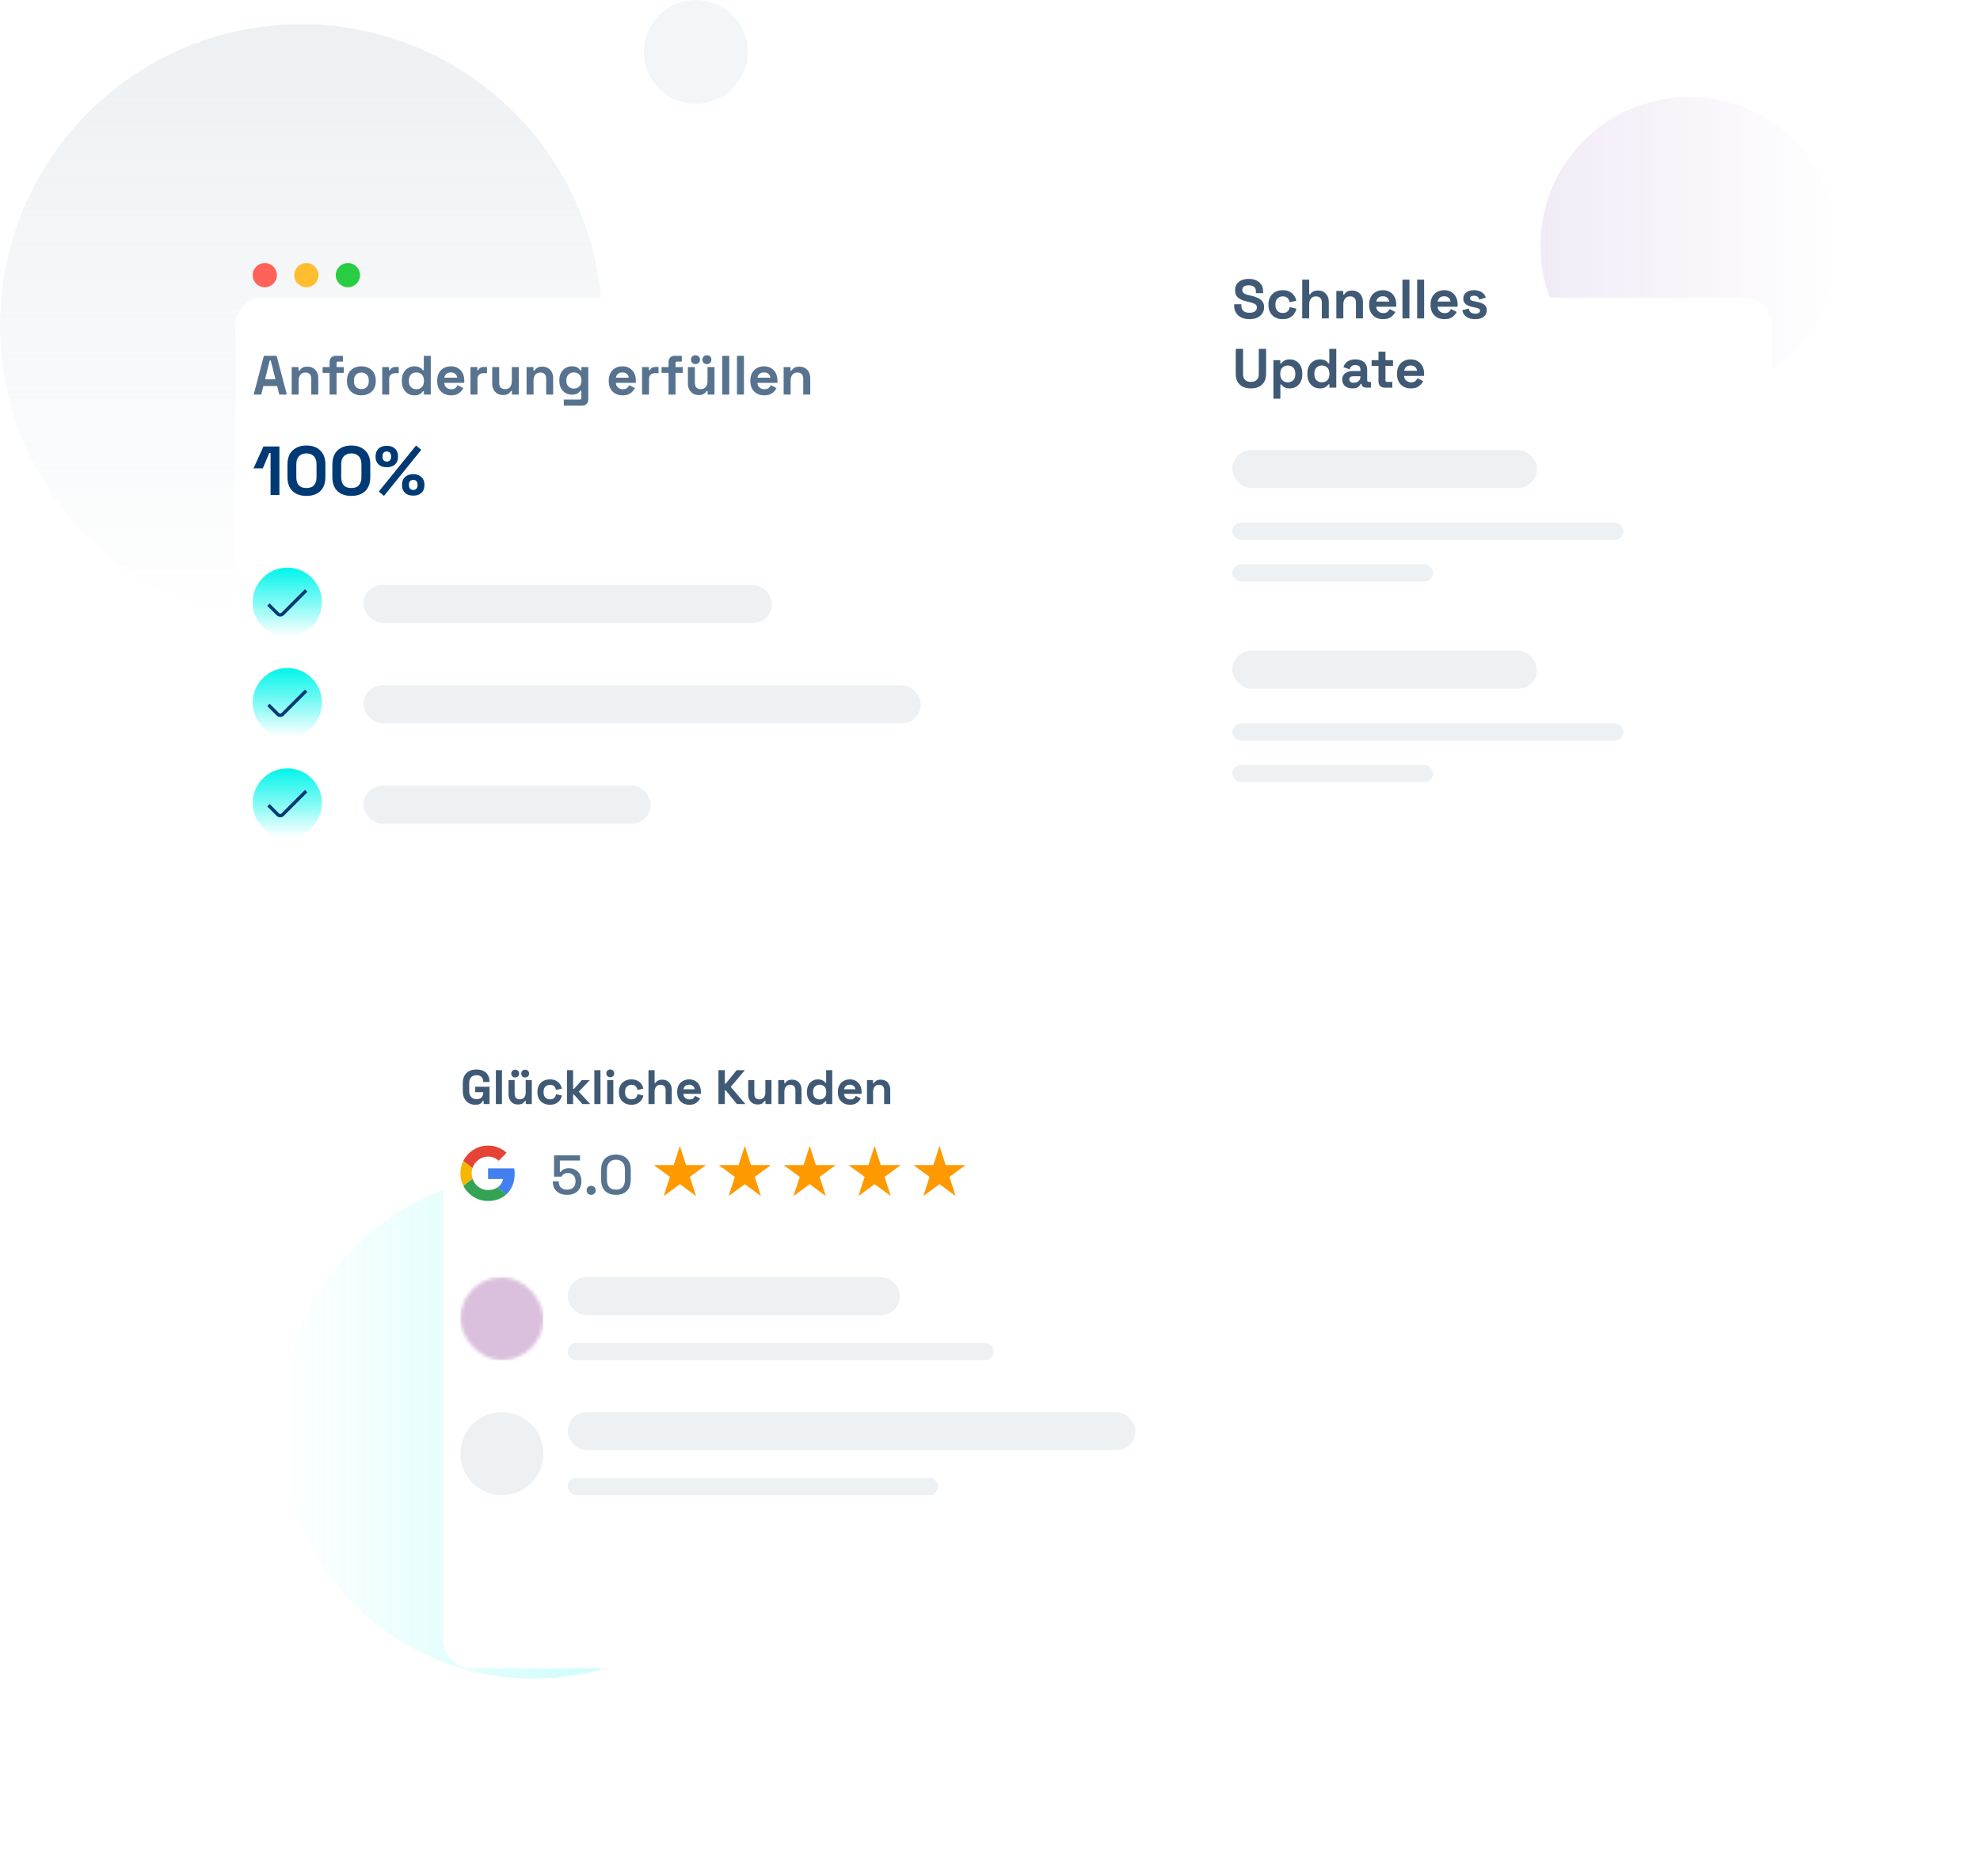 <svg width="572" height="542" viewBox="0 0 572 542" fill="none" xmlns="http://www.w3.org/2000/svg">
<circle opacity="0.4" cx="87" cy="94" r="87" fill="url(#paint0_linear_11004_28994)"/>
<circle opacity="0.3" cx="154" cy="412" r="73" fill="url(#paint1_linear_11004_28994)"/>
<circle opacity="0.3" cx="488" cy="71" r="43" fill="url(#paint2_linear_11004_28994)"/>
<circle cx="201" cy="15" r="15" fill="#F3F6F8"/>
<g filter="url(#filter0_d_11004_28994)">
<rect x="53" y="56" width="263" height="209" rx="8" fill="white"/>
</g>
<circle cx="76.5" cy="79.5" r="3.5" fill="#FF6259"/>
<circle cx="88.5" cy="79.5" r="3.5" fill="#FFBE2F"/>
<circle cx="100.5" cy="79.5" r="3.5" fill="#29CD41"/>
<path d="M73.288 114L76.232 102.8H79.912L82.856 114H80.68L80.072 111.536H76.072L75.464 114H73.288ZM76.568 109.584H79.576L78.216 104.128H77.928L76.568 109.584ZM84.261 114V106.064H86.245V107.104H86.533C86.661 106.827 86.901 106.565 87.253 106.32C87.605 106.064 88.138 105.936 88.853 105.936C89.471 105.936 90.01 106.08 90.469 106.368C90.938 106.645 91.301 107.035 91.557 107.536C91.813 108.027 91.941 108.603 91.941 109.264V114H89.925V109.424C89.925 108.827 89.775 108.379 89.477 108.08C89.189 107.781 88.773 107.632 88.229 107.632C87.61 107.632 87.13 107.84 86.789 108.256C86.447 108.661 86.277 109.232 86.277 109.968V114H84.261ZM95.213 114V107.728H93.197V106.064H95.213V104.592C95.213 104.048 95.373 103.616 95.693 103.296C96.024 102.965 96.451 102.8 96.973 102.8H99.053V104.464H97.677C97.379 104.464 97.229 104.624 97.229 104.944V106.064H99.309V107.728H97.229V114H95.213ZM104.396 114.224C103.607 114.224 102.897 114.064 102.268 113.744C101.639 113.424 101.143 112.96 100.78 112.352C100.417 111.744 100.236 111.013 100.236 110.16V109.904C100.236 109.051 100.417 108.32 100.78 107.712C101.143 107.104 101.639 106.64 102.268 106.32C102.897 106 103.607 105.84 104.396 105.84C105.185 105.84 105.895 106 106.524 106.32C107.153 106.64 107.649 107.104 108.012 107.712C108.375 108.32 108.556 109.051 108.556 109.904V110.16C108.556 111.013 108.375 111.744 108.012 112.352C107.649 112.96 107.153 113.424 106.524 113.744C105.895 114.064 105.185 114.224 104.396 114.224ZM104.396 112.432C105.015 112.432 105.527 112.235 105.932 111.84C106.337 111.435 106.54 110.859 106.54 110.112V109.952C106.54 109.205 106.337 108.635 105.932 108.24C105.537 107.835 105.025 107.632 104.396 107.632C103.777 107.632 103.265 107.835 102.86 108.24C102.455 108.635 102.252 109.205 102.252 109.952V110.112C102.252 110.859 102.455 111.435 102.86 111.84C103.265 112.235 103.777 112.432 104.396 112.432ZM110.417 114V106.064H112.401V106.96H112.689C112.806 106.64 112.998 106.405 113.265 106.256C113.542 106.107 113.862 106.032 114.225 106.032H115.185V107.824H114.193C113.681 107.824 113.26 107.963 112.929 108.24C112.598 108.507 112.433 108.923 112.433 109.488V114H110.417ZM119.679 114.224C119.05 114.224 118.458 114.069 117.903 113.76C117.359 113.44 116.922 112.976 116.591 112.368C116.261 111.76 116.095 111.024 116.095 110.16V109.904C116.095 109.04 116.261 108.304 116.591 107.696C116.922 107.088 117.359 106.629 117.903 106.32C118.447 106 119.039 105.84 119.679 105.84C120.159 105.84 120.559 105.899 120.879 106.016C121.21 106.123 121.477 106.261 121.679 106.432C121.882 106.603 122.037 106.784 122.143 106.976H122.431V102.8H124.447V114H122.463V113.04H122.175C121.994 113.339 121.711 113.611 121.327 113.856C120.954 114.101 120.405 114.224 119.679 114.224ZM120.287 112.464C120.906 112.464 121.423 112.267 121.839 111.872C122.255 111.467 122.463 110.88 122.463 110.112V109.952C122.463 109.184 122.255 108.603 121.839 108.208C121.434 107.803 120.917 107.6 120.287 107.6C119.669 107.6 119.151 107.803 118.735 108.208C118.319 108.603 118.111 109.184 118.111 109.952V110.112C118.111 110.88 118.319 111.467 118.735 111.872C119.151 112.267 119.669 112.464 120.287 112.464ZM130.299 114.224C129.509 114.224 128.811 114.059 128.203 113.728C127.605 113.387 127.136 112.912 126.795 112.304C126.464 111.685 126.299 110.96 126.299 110.128V109.936C126.299 109.104 126.464 108.384 126.795 107.776C127.125 107.157 127.589 106.683 128.187 106.352C128.784 106.011 129.477 105.84 130.266 105.84C131.045 105.84 131.723 106.016 132.299 106.368C132.875 106.709 133.323 107.189 133.642 107.808C133.963 108.416 134.123 109.125 134.123 109.936V110.624H128.347C128.368 111.168 128.571 111.611 128.955 111.952C129.339 112.293 129.808 112.464 130.363 112.464C130.928 112.464 131.344 112.341 131.611 112.096C131.877 111.851 132.08 111.579 132.219 111.28L133.867 112.144C133.717 112.421 133.499 112.725 133.211 113.056C132.933 113.376 132.56 113.653 132.091 113.888C131.621 114.112 131.024 114.224 130.299 114.224ZM128.363 109.12H132.075C132.032 108.661 131.845 108.293 131.515 108.016C131.195 107.739 130.773 107.6 130.251 107.6C129.707 107.6 129.275 107.739 128.955 108.016C128.635 108.293 128.437 108.661 128.363 109.12ZM135.917 114V106.064H137.901V106.96H138.189C138.306 106.64 138.498 106.405 138.765 106.256C139.042 106.107 139.362 106.032 139.725 106.032H140.685V107.824H139.693C139.181 107.824 138.76 107.963 138.429 108.24C138.098 108.507 137.933 108.923 137.933 109.488V114H135.917ZM145.285 114.128C144.666 114.128 144.122 113.989 143.653 113.712C143.194 113.424 142.837 113.029 142.581 112.528C142.325 112.027 142.197 111.451 142.197 110.8V106.064H144.213V110.64C144.213 111.237 144.357 111.685 144.645 111.984C144.943 112.283 145.365 112.432 145.909 112.432C146.527 112.432 147.007 112.229 147.349 111.824C147.69 111.408 147.861 110.832 147.861 110.096V106.064H149.877V114H147.893V112.96H147.605C147.477 113.227 147.237 113.488 146.885 113.744C146.533 114 145.999 114.128 145.285 114.128ZM152.12 114V106.064H154.104V107.104H154.392C154.52 106.827 154.76 106.565 155.112 106.32C155.464 106.064 155.997 105.936 156.712 105.936C157.331 105.936 157.869 106.08 158.328 106.368C158.797 106.645 159.16 107.035 159.416 107.536C159.672 108.027 159.8 108.603 159.8 109.264V114H157.784V109.424C157.784 108.827 157.635 108.379 157.336 108.08C157.048 107.781 156.632 107.632 156.088 107.632C155.469 107.632 154.989 107.84 154.648 108.256C154.307 108.661 154.136 109.232 154.136 109.968V114H152.12ZM161.595 110.064V109.808C161.595 108.976 161.761 108.267 162.091 107.68C162.422 107.083 162.859 106.629 163.403 106.32C163.958 106 164.561 105.84 165.211 105.84C165.937 105.84 166.486 105.968 166.859 106.224C167.233 106.48 167.505 106.747 167.675 107.024H167.963V106.064H169.947V115.408C169.947 115.952 169.787 116.384 169.467 116.704C169.147 117.035 168.721 117.2 168.187 117.2H162.875V115.44H167.483C167.782 115.44 167.931 115.28 167.931 114.96V112.896H167.643C167.537 113.067 167.387 113.243 167.195 113.424C167.003 113.595 166.747 113.739 166.427 113.856C166.107 113.973 165.702 114.032 165.211 114.032C164.561 114.032 163.958 113.877 163.403 113.568C162.859 113.248 162.422 112.795 162.091 112.208C161.761 111.611 161.595 110.896 161.595 110.064ZM165.787 112.272C166.406 112.272 166.923 112.075 167.339 111.68C167.755 111.285 167.963 110.731 167.963 110.016V109.856C167.963 109.131 167.755 108.576 167.339 108.192C166.934 107.797 166.417 107.6 165.787 107.6C165.169 107.6 164.651 107.797 164.235 108.192C163.819 108.576 163.611 109.131 163.611 109.856V110.016C163.611 110.731 163.819 111.285 164.235 111.68C164.651 112.075 165.169 112.272 165.787 112.272ZM179.861 114.224C179.072 114.224 178.373 114.059 177.765 113.728C177.168 113.387 176.698 112.912 176.357 112.304C176.026 111.685 175.861 110.96 175.861 110.128V109.936C175.861 109.104 176.026 108.384 176.357 107.776C176.688 107.157 177.152 106.683 177.749 106.352C178.346 106.011 179.04 105.84 179.829 105.84C180.608 105.84 181.285 106.016 181.861 106.368C182.437 106.709 182.885 107.189 183.205 107.808C183.525 108.416 183.685 109.125 183.685 109.936V110.624H177.909C177.93 111.168 178.133 111.611 178.517 111.952C178.901 112.293 179.37 112.464 179.925 112.464C180.49 112.464 180.906 112.341 181.173 112.096C181.44 111.851 181.642 111.579 181.781 111.28L183.429 112.144C183.28 112.421 183.061 112.725 182.773 113.056C182.496 113.376 182.122 113.653 181.653 113.888C181.184 114.112 180.586 114.224 179.861 114.224ZM177.925 109.12H181.637C181.594 108.661 181.408 108.293 181.077 108.016C180.757 107.739 180.336 107.6 179.813 107.6C179.269 107.6 178.837 107.739 178.517 108.016C178.197 108.293 178 108.661 177.925 109.12ZM185.479 114V106.064H187.463V106.96H187.751C187.869 106.64 188.061 106.405 188.327 106.256C188.605 106.107 188.925 106.032 189.287 106.032H190.247V107.824H189.255C188.743 107.824 188.322 107.963 187.991 108.24C187.661 108.507 187.495 108.923 187.495 109.488V114H185.479ZM193.135 114V107.728H191.119V106.064H193.135V104.592C193.135 104.048 193.295 103.616 193.615 103.296C193.946 102.965 194.372 102.8 194.895 102.8H196.975V104.464H195.599C195.3 104.464 195.151 104.624 195.151 104.944V106.064H197.231V107.728H195.151V114H193.135ZM201.816 114.128C201.197 114.128 200.653 113.989 200.184 113.712C199.725 113.424 199.368 113.029 199.112 112.528C198.856 112.027 198.728 111.451 198.728 110.8V106.064H200.744V110.64C200.744 111.237 200.888 111.685 201.176 111.984C201.475 112.283 201.896 112.432 202.44 112.432C203.059 112.432 203.539 112.229 203.88 111.824C204.221 111.408 204.392 110.832 204.392 110.096V106.064H206.408V114H204.424V112.96H204.136C204.008 113.227 203.768 113.488 203.416 113.744C203.064 114 202.531 114.128 201.816 114.128ZM204.216 105.2C203.853 105.2 203.544 105.088 203.288 104.864C203.043 104.629 202.92 104.315 202.92 103.92C202.92 103.525 203.043 103.216 203.288 102.992C203.544 102.757 203.853 102.64 204.216 102.64C204.589 102.64 204.899 102.757 205.144 102.992C205.389 103.216 205.512 103.525 205.512 103.92C205.512 104.315 205.389 104.629 205.144 104.864C204.899 105.088 204.589 105.2 204.216 105.2ZM200.92 105.2C200.557 105.2 200.248 105.088 199.992 104.864C199.747 104.629 199.624 104.315 199.624 103.92C199.624 103.525 199.747 103.216 199.992 102.992C200.248 102.757 200.557 102.64 200.92 102.64C201.293 102.64 201.603 102.757 201.848 102.992C202.093 103.216 202.216 103.525 202.216 103.92C202.216 104.315 202.093 104.629 201.848 104.864C201.603 105.088 201.293 105.2 200.92 105.2ZM208.651 114V102.8H210.667V114H208.651ZM212.901 114V102.8H214.917V114H212.901ZM220.767 114.224C219.978 114.224 219.279 114.059 218.671 113.728C218.074 113.387 217.605 112.912 217.263 112.304C216.933 111.685 216.767 110.96 216.767 110.128V109.936C216.767 109.104 216.933 108.384 217.263 107.776C217.594 107.157 218.058 106.683 218.655 106.352C219.253 106.011 219.946 105.84 220.735 105.84C221.514 105.84 222.191 106.016 222.767 106.368C223.343 106.709 223.791 107.189 224.111 107.808C224.431 108.416 224.591 109.125 224.591 109.936V110.624H218.815C218.837 111.168 219.039 111.611 219.423 111.952C219.807 112.293 220.277 112.464 220.831 112.464C221.397 112.464 221.813 112.341 222.079 112.096C222.346 111.851 222.549 111.579 222.687 111.28L224.335 112.144C224.186 112.421 223.967 112.725 223.679 113.056C223.402 113.376 223.029 113.653 222.559 113.888C222.09 114.112 221.493 114.224 220.767 114.224ZM218.831 109.12H222.543C222.501 108.661 222.314 108.293 221.983 108.016C221.663 107.739 221.242 107.6 220.719 107.6C220.175 107.6 219.743 107.739 219.423 108.016C219.103 108.293 218.906 108.661 218.831 109.12ZM226.386 114V106.064H228.37V107.104H228.658C228.786 106.827 229.026 106.565 229.378 106.32C229.73 106.064 230.263 105.936 230.978 105.936C231.596 105.936 232.135 106.08 232.594 106.368C233.063 106.645 233.426 107.035 233.682 107.536C233.938 108.027 234.066 108.603 234.066 109.264V114H232.05V109.424C232.05 108.827 231.9 108.379 231.602 108.08C231.314 107.781 230.898 107.632 230.354 107.632C229.735 107.632 229.255 107.84 228.914 108.256C228.572 108.661 228.402 109.232 228.402 109.968V114H226.386Z" fill="#57738F"/>
<path d="M78.16 143V130.88H77.8L75.92 135.32H73.24L76.1 129H80.72V143H78.16ZM88.523 143.28C86.87 143.28 85.543 142.827 84.543 141.92C83.543 141 83.043 139.613 83.043 137.76V134.24C83.043 132.44 83.543 131.073 84.543 130.14C85.543 129.193 86.87 128.72 88.523 128.72C90.19 128.72 91.516 129.193 92.503 130.14C93.503 131.073 94.003 132.44 94.003 134.24V137.76C94.003 139.613 93.503 141 92.503 141.92C91.516 142.827 90.19 143.28 88.523 143.28ZM88.523 141C89.523 141 90.256 140.727 90.723 140.18C91.203 139.633 91.443 138.853 91.443 137.84V134.12C91.443 133.093 91.176 132.32 90.643 131.8C90.123 131.267 89.416 131 88.523 131C87.603 131 86.883 131.273 86.363 131.82C85.856 132.367 85.603 133.133 85.603 134.12V137.84C85.603 138.893 85.843 139.687 86.323 140.22C86.816 140.74 87.55 141 88.523 141ZM101.492 143.28C99.838 143.28 98.512 142.827 97.512 141.92C96.512 141 96.012 139.613 96.012 137.76V134.24C96.012 132.44 96.512 131.073 97.512 130.14C98.512 129.193 99.838 128.72 101.492 128.72C103.158 128.72 104.485 129.193 105.472 130.14C106.472 131.073 106.972 132.44 106.972 134.24V137.76C106.972 139.613 106.472 141 105.472 141.92C104.485 142.827 103.158 143.28 101.492 143.28ZM101.492 141C102.492 141 103.225 140.727 103.692 140.18C104.172 139.633 104.412 138.853 104.412 137.84V134.12C104.412 133.093 104.145 132.32 103.612 131.8C103.092 131.267 102.385 131 101.492 131C100.572 131 99.852 131.273 99.332 131.82C98.825 132.367 98.572 133.133 98.572 134.12V137.84C98.572 138.893 98.812 139.687 99.292 140.22C99.785 140.74 100.518 141 101.492 141ZM110.94 143.26L109.42 142.04L120.18 128.74L121.7 129.96L110.94 143.26ZM119.38 143.2C118.367 143.2 117.574 142.933 117 142.4C116.427 141.853 116.14 141.113 116.14 140.18V140.04C116.14 139.093 116.427 138.353 117 137.82C117.574 137.273 118.367 137 119.38 137C120.367 137 121.154 137.273 121.74 137.82C122.327 138.353 122.62 139.093 122.62 140.04V140.18C122.62 141.113 122.334 141.853 121.76 142.4C121.187 142.933 120.394 143.2 119.38 143.2ZM119.38 141.56C119.767 141.56 120.067 141.44 120.28 141.2C120.507 140.96 120.62 140.647 120.62 140.26V139.94C120.62 139.553 120.507 139.24 120.28 139C120.067 138.76 119.767 138.64 119.38 138.64C118.994 138.64 118.687 138.76 118.46 139C118.247 139.24 118.14 139.553 118.14 139.94V140.26C118.14 140.647 118.247 140.96 118.46 141.2C118.687 141.44 118.994 141.56 119.38 141.56ZM111.74 135C110.727 135 109.934 134.733 109.36 134.2C108.787 133.653 108.5 132.913 108.5 131.98V131.84C108.5 130.893 108.787 130.153 109.36 129.62C109.934 129.073 110.727 128.8 111.74 128.8C112.727 128.8 113.514 129.073 114.1 129.62C114.687 130.153 114.98 130.893 114.98 131.84V131.98C114.98 132.913 114.694 133.653 114.12 134.2C113.547 134.733 112.754 135 111.74 135ZM111.74 133.36C112.127 133.36 112.427 133.24 112.64 133C112.867 132.76 112.98 132.447 112.98 132.06V131.74C112.98 131.353 112.867 131.04 112.64 130.8C112.427 130.56 112.127 130.44 111.74 130.44C111.354 130.44 111.047 130.56 110.82 130.8C110.607 131.04 110.5 131.353 110.5 131.74V132.06C110.5 132.447 110.607 132.76 110.82 133C111.047 133.24 111.354 133.36 111.74 133.36Z" fill="#003A75"/>
<circle cx="83" cy="174" r="10" fill="url(#paint3_linear_11004_28994)"/>
<g clip-path="url(#clip0_11004_28994)">
<path d="M80.959 178.146C80.767 178.147 80.578 178.109 80.4 178.036C80.224 177.963 80.063 177.856 79.928 177.72L77.209 175.002L77.896 174.314L80.615 177.033C80.706 177.124 80.83 177.175 80.959 177.175C81.088 177.175 81.211 177.124 81.302 177.033L88.104 170.231L88.792 170.918L81.99 177.72C81.854 177.856 81.694 177.963 81.517 178.036C81.34 178.109 81.15 178.147 80.959 178.146Z" fill="#003A75"/>
</g>
<rect x="105" y="169" width="118" height="11" rx="5.5" fill="#EDF1F4"/>
<circle cx="83" cy="203" r="10" fill="url(#paint4_linear_11004_28994)"/>
<g clip-path="url(#clip1_11004_28994)">
<path d="M80.959 207.146C80.767 207.147 80.578 207.109 80.4 207.036C80.224 206.963 80.063 206.856 79.928 206.72L77.209 204.002L77.896 203.314L80.615 206.033C80.706 206.124 80.83 206.175 80.959 206.175C81.088 206.175 81.211 206.124 81.302 206.033L88.104 199.231L88.792 199.918L81.99 206.72C81.854 206.856 81.694 206.963 81.517 207.036C81.34 207.109 81.15 207.147 80.959 207.146Z" fill="#003A75"/>
</g>
<rect x="105" y="198" width="161" height="11" rx="5.5" fill="#EDF1F4"/>
<circle cx="83" cy="232" r="10" fill="url(#paint5_linear_11004_28994)"/>
<g clip-path="url(#clip2_11004_28994)">
<path d="M80.959 236.146C80.767 236.147 80.578 236.109 80.4 236.036C80.224 235.963 80.063 235.856 79.928 235.72L77.209 233.002L77.896 232.314L80.615 235.033C80.706 235.124 80.83 235.175 80.959 235.175C81.088 235.175 81.211 235.124 81.302 235.033L88.104 228.231L88.792 228.918L81.99 235.72C81.854 235.856 81.694 235.963 81.517 236.036C81.34 236.109 81.15 236.147 80.959 236.146Z" fill="#003A75"/>
</g>
<rect x="105" y="227" width="83" height="11" rx="5.5" fill="#EDF1F4"/>
<g filter="url(#filter1_d_11004_28994)">
<rect x="113" y="285" width="263" height="167" rx="8" fill="white"/>
</g>
<path d="M137.312 319.196C136.64 319.196 136.029 319.047 135.478 318.748C134.937 318.44 134.503 317.997 134.176 317.418C133.859 316.83 133.7 316.116 133.7 315.276V312.924C133.7 311.664 134.055 310.698 134.764 310.026C135.473 309.345 136.435 309.004 137.648 309.004C138.852 309.004 139.781 309.326 140.434 309.97C141.097 310.605 141.428 311.468 141.428 312.56V312.616H139.608V312.504C139.608 312.159 139.533 311.846 139.384 311.566C139.244 311.286 139.029 311.067 138.74 310.908C138.451 310.74 138.087 310.656 137.648 310.656C136.995 310.656 136.481 310.857 136.108 311.258C135.735 311.659 135.548 312.205 135.548 312.896V315.304C135.548 315.985 135.735 316.536 136.108 316.956C136.481 317.367 137.004 317.572 137.676 317.572C138.348 317.572 138.838 317.395 139.146 317.04C139.454 316.685 139.608 316.237 139.608 315.696V315.556H137.284V313.988H141.428V319H139.72V318.062H139.468C139.403 318.221 139.295 318.389 139.146 318.566C139.006 318.743 138.791 318.893 138.502 319.014C138.213 319.135 137.816 319.196 137.312 319.196ZM143.25 319V309.2H145.014V319H143.25ZM149.614 319.112C149.073 319.112 148.597 318.991 148.186 318.748C147.785 318.496 147.472 318.151 147.248 317.712C147.024 317.273 146.912 316.769 146.912 316.2V312.056H148.676V316.06C148.676 316.583 148.802 316.975 149.054 317.236C149.316 317.497 149.684 317.628 150.16 317.628C150.702 317.628 151.122 317.451 151.42 317.096C151.719 316.732 151.868 316.228 151.868 315.584V312.056H153.632V319H151.896V318.09H151.644C151.532 318.323 151.322 318.552 151.014 318.776C150.706 319 150.24 319.112 149.614 319.112ZM151.714 311.3C151.397 311.3 151.126 311.202 150.902 311.006C150.688 310.801 150.58 310.525 150.58 310.18C150.58 309.835 150.688 309.564 150.902 309.368C151.126 309.163 151.397 309.06 151.714 309.06C152.041 309.06 152.312 309.163 152.526 309.368C152.741 309.564 152.848 309.835 152.848 310.18C152.848 310.525 152.741 310.801 152.526 311.006C152.312 311.202 152.041 311.3 151.714 311.3ZM148.83 311.3C148.513 311.3 148.242 311.202 148.018 311.006C147.804 310.801 147.696 310.525 147.696 310.18C147.696 309.835 147.804 309.564 148.018 309.368C148.242 309.163 148.513 309.06 148.83 309.06C149.157 309.06 149.428 309.163 149.642 309.368C149.857 309.564 149.964 309.835 149.964 310.18C149.964 310.525 149.857 310.801 149.642 311.006C149.428 311.202 149.157 311.3 148.83 311.3ZM158.857 319.196C158.185 319.196 157.574 319.056 157.023 318.776C156.482 318.496 156.053 318.09 155.735 317.558C155.418 317.026 155.259 316.382 155.259 315.626V315.43C155.259 314.674 155.418 314.03 155.735 313.498C156.053 312.966 156.482 312.56 157.023 312.28C157.574 312 158.185 311.86 158.857 311.86C159.52 311.86 160.089 311.977 160.565 312.21C161.041 312.443 161.424 312.765 161.713 313.176C162.012 313.577 162.208 314.035 162.301 314.548L160.593 314.912C160.556 314.632 160.472 314.38 160.341 314.156C160.211 313.932 160.024 313.755 159.781 313.624C159.548 313.493 159.254 313.428 158.899 313.428C158.545 313.428 158.223 313.507 157.933 313.666C157.653 313.815 157.429 314.044 157.261 314.352C157.103 314.651 157.023 315.019 157.023 315.458V315.598C157.023 316.037 157.103 316.41 157.261 316.718C157.429 317.017 157.653 317.245 157.933 317.404C158.223 317.553 158.545 317.628 158.899 317.628C159.431 317.628 159.833 317.493 160.103 317.222C160.383 316.942 160.561 316.578 160.635 316.13L162.343 316.536C162.222 317.031 162.012 317.483 161.713 317.894C161.424 318.295 161.041 318.613 160.565 318.846C160.089 319.079 159.52 319.196 158.857 319.196ZM163.798 319V309.2H165.562V314.618H165.814L168.11 312.056H170.406L167.2 315.416L170.518 319H168.25L165.814 316.242H165.562V319H163.798ZM171.701 319V309.2H173.465V319H171.701ZM175.419 319V312.056H177.183V319H175.419ZM176.301 311.244C175.984 311.244 175.713 311.141 175.489 310.936C175.275 310.731 175.167 310.46 175.167 310.124C175.167 309.788 175.275 309.517 175.489 309.312C175.713 309.107 175.984 309.004 176.301 309.004C176.628 309.004 176.899 309.107 177.113 309.312C177.328 309.517 177.435 309.788 177.435 310.124C177.435 310.46 177.328 310.731 177.113 310.936C176.899 311.141 176.628 311.244 176.301 311.244ZM182.4 319.196C181.728 319.196 181.117 319.056 180.566 318.776C180.025 318.496 179.596 318.09 179.278 317.558C178.961 317.026 178.802 316.382 178.802 315.626V315.43C178.802 314.674 178.961 314.03 179.278 313.498C179.596 312.966 180.025 312.56 180.566 312.28C181.117 312 181.728 311.86 182.4 311.86C183.063 311.86 183.632 311.977 184.108 312.21C184.584 312.443 184.967 312.765 185.256 313.176C185.555 313.577 185.751 314.035 185.844 314.548L184.136 314.912C184.099 314.632 184.015 314.38 183.884 314.156C183.754 313.932 183.567 313.755 183.324 313.624C183.091 313.493 182.797 313.428 182.442 313.428C182.088 313.428 181.766 313.507 181.476 313.666C181.196 313.815 180.972 314.044 180.804 314.352C180.646 314.651 180.566 315.019 180.566 315.458V315.598C180.566 316.037 180.646 316.41 180.804 316.718C180.972 317.017 181.196 317.245 181.476 317.404C181.766 317.553 182.088 317.628 182.442 317.628C182.974 317.628 183.376 317.493 183.646 317.222C183.926 316.942 184.104 316.578 184.178 316.13L185.886 316.536C185.765 317.031 185.555 317.483 185.256 317.894C184.967 318.295 184.584 318.613 184.108 318.846C183.632 319.079 183.063 319.196 182.4 319.196ZM187.341 319V309.2H189.105V312.91H189.357C189.432 312.761 189.549 312.611 189.707 312.462C189.866 312.313 190.076 312.191 190.337 312.098C190.608 311.995 190.949 311.944 191.359 311.944C191.901 311.944 192.372 312.07 192.773 312.322C193.184 312.565 193.501 312.905 193.725 313.344C193.949 313.773 194.061 314.277 194.061 314.856V319H192.297V314.996C192.297 314.473 192.167 314.081 191.905 313.82C191.653 313.559 191.289 313.428 190.813 313.428C190.272 313.428 189.852 313.61 189.553 313.974C189.255 314.329 189.105 314.828 189.105 315.472V319H187.341ZM199.132 319.196C198.442 319.196 197.83 319.051 197.298 318.762C196.776 318.463 196.365 318.048 196.066 317.516C195.777 316.975 195.632 316.34 195.632 315.612V315.444C195.632 314.716 195.777 314.086 196.066 313.554C196.356 313.013 196.762 312.597 197.284 312.308C197.807 312.009 198.414 311.86 199.104 311.86C199.786 311.86 200.378 312.014 200.882 312.322C201.386 312.621 201.778 313.041 202.058 313.582C202.338 314.114 202.478 314.735 202.478 315.444V316.046H197.424C197.443 316.522 197.62 316.909 197.956 317.208C198.292 317.507 198.703 317.656 199.188 317.656C199.683 317.656 200.047 317.549 200.28 317.334C200.514 317.119 200.691 316.881 200.812 316.62L202.254 317.376C202.124 317.619 201.932 317.885 201.68 318.174C201.438 318.454 201.111 318.697 200.7 318.902C200.29 319.098 199.767 319.196 199.132 319.196ZM197.438 314.73H200.686C200.649 314.329 200.486 314.007 200.196 313.764C199.916 313.521 199.548 313.4 199.09 313.4C198.614 313.4 198.236 313.521 197.956 313.764C197.676 314.007 197.504 314.329 197.438 314.73ZM207.547 319V309.2H209.395V313.092H209.647L212.825 309.2H215.191L211.103 314.03L215.331 319H212.895L209.647 315.024H209.395V319H207.547ZM218.849 319.112C218.307 319.112 217.831 318.991 217.421 318.748C217.019 318.496 216.707 318.151 216.483 317.712C216.259 317.273 216.147 316.769 216.147 316.2V312.056H217.911V316.06C217.911 316.583 218.037 316.975 218.289 317.236C218.55 317.497 218.919 317.628 219.395 317.628C219.936 317.628 220.356 317.451 220.655 317.096C220.953 316.732 221.103 316.228 221.103 315.584V312.056H222.867V319H221.131V318.09H220.879C220.767 318.323 220.557 318.552 220.249 318.776C219.941 319 219.474 319.112 218.849 319.112ZM224.83 319V312.056H226.566V312.966H226.818C226.93 312.723 227.14 312.495 227.448 312.28C227.756 312.056 228.222 311.944 228.848 311.944C229.389 311.944 229.86 312.07 230.262 312.322C230.672 312.565 230.99 312.905 231.214 313.344C231.438 313.773 231.55 314.277 231.55 314.856V319H229.786V314.996C229.786 314.473 229.655 314.081 229.394 313.82C229.142 313.559 228.778 313.428 228.302 313.428C227.76 313.428 227.34 313.61 227.042 313.974C226.743 314.329 226.594 314.828 226.594 315.472V319H224.83ZM236.257 319.196C235.706 319.196 235.188 319.061 234.703 318.79C234.227 318.51 233.844 318.104 233.555 317.572C233.265 317.04 233.121 316.396 233.121 315.64V315.416C233.121 314.66 233.265 314.016 233.555 313.484C233.844 312.952 234.227 312.551 234.703 312.28C235.179 312 235.697 311.86 236.257 311.86C236.677 311.86 237.027 311.911 237.307 312.014C237.596 312.107 237.829 312.229 238.007 312.378C238.184 312.527 238.319 312.686 238.413 312.854H238.665V309.2H240.429V319H238.693V318.16H238.441C238.282 318.421 238.035 318.659 237.699 318.874C237.372 319.089 236.891 319.196 236.257 319.196ZM236.789 317.656C237.33 317.656 237.783 317.483 238.147 317.138C238.511 316.783 238.693 316.27 238.693 315.598V315.458C238.693 314.786 238.511 314.277 238.147 313.932C237.792 313.577 237.339 313.4 236.789 313.4C236.247 313.4 235.795 313.577 235.431 313.932C235.067 314.277 234.885 314.786 234.885 315.458V315.598C234.885 316.27 235.067 316.783 235.431 317.138C235.795 317.483 236.247 317.656 236.789 317.656ZM245.548 319.196C244.858 319.196 244.246 319.051 243.714 318.762C243.192 318.463 242.781 318.048 242.482 317.516C242.193 316.975 242.048 316.34 242.048 315.612V315.444C242.048 314.716 242.193 314.086 242.482 313.554C242.772 313.013 243.178 312.597 243.7 312.308C244.223 312.009 244.83 311.86 245.52 311.86C246.202 311.86 246.794 312.014 247.298 312.322C247.802 312.621 248.194 313.041 248.474 313.582C248.754 314.114 248.894 314.735 248.894 315.444V316.046H243.84C243.859 316.522 244.036 316.909 244.372 317.208C244.708 317.507 245.119 317.656 245.604 317.656C246.099 317.656 246.463 317.549 246.696 317.334C246.93 317.119 247.107 316.881 247.228 316.62L248.67 317.376C248.54 317.619 248.348 317.885 248.096 318.174C247.854 318.454 247.527 318.697 247.116 318.902C246.706 319.098 246.183 319.196 245.548 319.196ZM243.854 314.73H247.102C247.065 314.329 246.902 314.007 246.612 313.764C246.332 313.521 245.964 313.4 245.506 313.4C245.03 313.4 244.652 313.521 244.372 313.764C244.092 314.007 243.92 314.329 243.854 314.73ZM250.464 319V312.056H252.2V312.966H252.452C252.564 312.723 252.774 312.495 253.082 312.28C253.39 312.056 253.857 311.944 254.482 311.944C255.024 311.944 255.495 312.07 255.896 312.322C256.307 312.565 256.624 312.905 256.848 313.344C257.072 313.773 257.184 314.277 257.184 314.856V319H255.42V314.996C255.42 314.473 255.29 314.081 255.028 313.82C254.776 313.559 254.412 313.428 253.936 313.428C253.395 313.428 252.975 313.61 252.676 313.974C252.378 314.329 252.228 314.828 252.228 315.472V319H250.464Z" fill="#405A75"/>
<path d="M148.681 339.192C148.681 338.652 148.629 338.094 148.542 337.571H140.995V340.656H145.318C145.143 341.649 144.568 342.521 143.714 343.079L146.294 345.083C147.81 343.671 148.681 341.615 148.681 339.192Z" fill="#4280EF"/>
<path d="M140.995 347C143.157 347 144.969 346.285 146.294 345.065L143.714 343.078C143 343.566 142.076 343.845 140.995 343.845C138.904 343.845 137.144 342.434 136.499 340.551L133.85 342.59C135.209 345.292 137.963 347 140.995 347Z" fill="#34A353"/>
<path d="M136.499 340.534C136.168 339.54 136.168 338.46 136.499 337.466L133.85 335.41C132.717 337.676 132.717 340.342 133.85 342.59L136.499 340.534Z" fill="#F6B704"/>
<path d="M140.995 334.172C142.128 334.155 143.244 334.591 144.063 335.375L146.346 333.074C144.899 331.715 142.982 330.983 140.995 331C137.963 331 135.209 332.708 133.85 335.41L136.499 337.466C137.144 335.567 138.904 334.172 140.995 334.172Z" fill="#E54335"/>
<path d="M163.832 345.224C162.989 345.224 162.259 345.069 161.64 344.76C161.021 344.451 160.541 344.013 160.2 343.448C159.869 342.883 159.704 342.227 159.704 341.48V341.304H161.416V341.464C161.416 342.147 161.624 342.696 162.04 343.112C162.467 343.517 163.059 343.72 163.816 343.72C164.595 343.72 165.197 343.507 165.624 343.08C166.051 342.653 166.264 342.077 166.264 341.352V341.208C166.264 340.515 166.051 339.96 165.624 339.544C165.208 339.128 164.675 338.92 164.024 338.92C163.661 338.92 163.357 338.979 163.112 339.096C162.877 339.203 162.685 339.336 162.536 339.496C162.397 339.656 162.28 339.811 162.184 339.96H160.056V333.8H167.56V335.32H161.736V338.616H161.992C162.099 338.435 162.248 338.264 162.44 338.104C162.643 337.933 162.904 337.795 163.224 337.688C163.544 337.581 163.928 337.528 164.376 337.528C165.037 337.528 165.635 337.672 166.168 337.96C166.712 338.237 167.144 338.653 167.464 339.208C167.784 339.752 167.944 340.413 167.944 341.192V341.368C167.944 342.147 167.779 342.824 167.448 343.4C167.117 343.976 166.643 344.424 166.024 344.744C165.416 345.064 164.685 345.224 163.832 345.224ZM170.786 345.224C170.413 345.224 170.098 345.101 169.842 344.856C169.597 344.611 169.474 344.296 169.474 343.912C169.474 343.528 169.597 343.219 169.842 342.984C170.098 342.739 170.413 342.616 170.786 342.616C171.159 342.616 171.469 342.739 171.714 342.984C171.97 343.229 172.098 343.539 172.098 343.912C172.098 344.296 171.97 344.611 171.714 344.856C171.469 345.101 171.159 345.224 170.786 345.224ZM177.933 345.224C176.632 345.224 175.592 344.856 174.813 344.12C174.045 343.373 173.661 342.253 173.661 340.76V338.04C173.661 336.579 174.045 335.469 174.813 334.712C175.592 333.955 176.632 333.576 177.933 333.576C179.245 333.576 180.285 333.955 181.053 334.712C181.832 335.469 182.221 336.579 182.221 338.04V340.76C182.221 342.253 181.832 343.373 181.053 344.12C180.285 344.856 179.245 345.224 177.933 345.224ZM177.933 343.72C178.819 343.72 179.475 343.469 179.901 342.968C180.328 342.456 180.541 341.741 180.541 340.824V337.944C180.541 337.027 180.312 336.323 179.853 335.832C179.395 335.331 178.755 335.08 177.933 335.08C177.101 335.08 176.461 335.336 176.013 335.848C175.565 336.349 175.341 337.048 175.341 337.944V340.824C175.341 341.763 175.555 342.483 175.981 342.984C176.419 343.475 177.069 343.72 177.933 343.72Z" fill="#57738F"/>
<g clip-path="url(#clip3_11004_28994)">
<path d="M201.08 345.572L196.413 342.142L191.746 345.572L193.538 340.033L188.874 336.624H194.632L196.413 331.076L198.194 336.624H203.952L199.288 340.033L201.08 345.572Z" fill="#FF9900"/>
</g>
<g clip-path="url(#clip4_11004_28994)">
<path d="M219.83 345.572L215.163 342.142L210.496 345.572L212.288 340.033L207.624 336.624H213.382L215.163 331.076L216.944 336.624H222.702L218.038 340.033L219.83 345.572Z" fill="#FF9900"/>
</g>
<g clip-path="url(#clip5_11004_28994)">
<path d="M238.58 345.572L233.913 342.142L229.246 345.572L231.038 340.033L226.374 336.624H232.132L233.913 331.076L235.694 336.624H241.452L236.788 340.033L238.58 345.572Z" fill="#FF9900"/>
</g>
<g clip-path="url(#clip6_11004_28994)">
<path d="M257.33 345.572L252.663 342.142L247.996 345.572L249.788 340.033L245.124 336.624H250.882L252.663 331.076L254.444 336.624H260.202L255.538 340.033L257.33 345.572Z" fill="#FF9900"/>
</g>
<g clip-path="url(#clip7_11004_28994)">
<path d="M276.08 345.572L271.413 342.142L266.746 345.572L268.538 340.033L263.874 336.624H269.632L271.413 331.076L273.194 336.624H278.952L274.288 340.033L276.08 345.572Z" fill="#FF9900"/>
</g>
<rect x="164" y="369" width="96" height="11" rx="5.5" fill="#EDF1F4"/>
<rect x="164" y="388" width="123" height="5" rx="2.5" fill="#EDF1F4"/>
<mask id="mask0_11004_28994" style="mask-type:alpha" maskUnits="userSpaceOnUse" x="133" y="369" width="24" height="24">
<rect x="133" y="369" width="24" height="24" rx="12" fill="#D9D9D9"/>
</mask>
<g mask="url(#mask0_11004_28994)">
<rect x="133" y="369" width="24" height="24" fill="#DBC0DD"/>
<rect x="133" y="369" width="24" height="24"/>
</g>
<rect x="164" y="408" width="164" height="11" rx="5.5" fill="#EDF1F4"/>
<rect x="164" y="427" width="107" height="5" rx="2.5" fill="#EDF1F4"/>
<circle cx="145" cy="420" r="12" fill="#EDF1F4"/>
<g filter="url(#filter2_d_11004_28994)">
<rect x="336" y="56" width="161" height="209" rx="8" fill="white"/>
</g>
<path d="M360.944 92.224C360.08 92.224 359.317 92.069 358.656 91.76C357.995 91.451 357.477 91.008 357.104 90.432C356.731 89.856 356.544 89.163 356.544 88.352V87.904H358.624V88.352C358.624 89.024 358.832 89.531 359.248 89.872C359.664 90.203 360.229 90.368 360.944 90.368C361.669 90.368 362.208 90.224 362.56 89.936C362.923 89.648 363.104 89.28 363.104 88.832C363.104 88.523 363.013 88.272 362.832 88.08C362.661 87.888 362.405 87.733 362.064 87.616C361.733 87.488 361.328 87.371 360.848 87.264L360.48 87.184C359.712 87.013 359.051 86.8 358.496 86.544C357.952 86.277 357.531 85.931 357.232 85.504C356.944 85.077 356.8 84.523 356.8 83.84C356.8 83.157 356.96 82.576 357.28 82.096C357.611 81.605 358.069 81.232 358.656 80.976C359.253 80.709 359.952 80.576 360.752 80.576C361.552 80.576 362.261 80.715 362.88 80.992C363.509 81.259 364 81.664 364.352 82.208C364.715 82.741 364.896 83.413 364.896 84.224V84.704H362.816V84.224C362.816 83.797 362.731 83.456 362.56 83.2C362.4 82.933 362.165 82.741 361.856 82.624C361.547 82.496 361.179 82.432 360.752 82.432C360.112 82.432 359.637 82.555 359.328 82.8C359.029 83.035 358.88 83.36 358.88 83.776C358.88 84.053 358.949 84.288 359.088 84.48C359.237 84.672 359.456 84.832 359.744 84.96C360.032 85.088 360.4 85.2 360.848 85.296L361.216 85.376C362.016 85.547 362.709 85.765 363.296 86.032C363.893 86.299 364.357 86.651 364.688 87.088C365.019 87.525 365.184 88.085 365.184 88.768C365.184 89.451 365.008 90.053 364.656 90.576C364.315 91.088 363.824 91.493 363.184 91.792C362.555 92.08 361.808 92.224 360.944 92.224ZM370.551 92.224C369.783 92.224 369.084 92.064 368.455 91.744C367.836 91.424 367.346 90.96 366.983 90.352C366.62 89.744 366.439 89.008 366.439 88.144V87.92C366.439 87.056 366.62 86.32 366.983 85.712C367.346 85.104 367.836 84.64 368.455 84.32C369.084 84 369.783 83.84 370.551 83.84C371.308 83.84 371.959 83.973 372.503 84.24C373.047 84.507 373.484 84.875 373.815 85.344C374.156 85.803 374.38 86.325 374.487 86.912L372.535 87.328C372.492 87.008 372.396 86.72 372.247 86.464C372.098 86.208 371.884 86.005 371.607 85.856C371.34 85.707 371.004 85.632 370.599 85.632C370.194 85.632 369.826 85.723 369.495 85.904C369.175 86.075 368.919 86.336 368.727 86.688C368.546 87.029 368.455 87.451 368.455 87.952V88.112C368.455 88.613 368.546 89.04 368.727 89.392C368.919 89.733 369.175 89.995 369.495 90.176C369.826 90.347 370.194 90.432 370.599 90.432C371.207 90.432 371.666 90.277 371.975 89.968C372.295 89.648 372.498 89.232 372.583 88.72L374.535 89.184C374.396 89.749 374.156 90.267 373.815 90.736C373.484 91.195 373.047 91.557 372.503 91.824C371.959 92.091 371.308 92.224 370.551 92.224ZM376.198 92V80.8H378.214V85.04H378.502C378.587 84.869 378.721 84.699 378.902 84.528C379.083 84.357 379.323 84.219 379.622 84.112C379.931 83.995 380.321 83.936 380.79 83.936C381.409 83.936 381.947 84.08 382.406 84.368C382.875 84.645 383.238 85.035 383.494 85.536C383.75 86.027 383.878 86.603 383.878 87.264V92H381.862V87.424C381.862 86.827 381.713 86.379 381.414 86.08C381.126 85.781 380.71 85.632 380.166 85.632C379.547 85.632 379.067 85.84 378.726 86.256C378.385 86.661 378.214 87.232 378.214 87.968V92H376.198ZM386.058 92V84.064H388.042V85.104H388.33C388.458 84.827 388.698 84.565 389.049 84.32C389.402 84.064 389.935 83.936 390.65 83.936C391.268 83.936 391.807 84.08 392.266 84.368C392.735 84.645 393.098 85.035 393.354 85.536C393.61 86.027 393.738 86.603 393.738 87.264V92H391.722V87.424C391.722 86.827 391.572 86.379 391.274 86.08C390.986 85.781 390.57 85.632 390.026 85.632C389.407 85.632 388.927 85.84 388.586 86.256C388.244 86.661 388.074 87.232 388.074 87.968V92H386.058ZM399.533 92.224C398.744 92.224 398.045 92.059 397.437 91.728C396.84 91.387 396.37 90.912 396.029 90.304C395.698 89.685 395.533 88.96 395.533 88.128V87.936C395.533 87.104 395.698 86.384 396.029 85.776C396.36 85.157 396.824 84.683 397.421 84.352C398.018 84.011 398.712 83.84 399.501 83.84C400.28 83.84 400.957 84.016 401.533 84.368C402.109 84.709 402.557 85.189 402.877 85.808C403.197 86.416 403.357 87.125 403.357 87.936V88.624H397.581C397.602 89.168 397.805 89.611 398.189 89.952C398.573 90.293 399.042 90.464 399.597 90.464C400.162 90.464 400.578 90.341 400.845 90.096C401.112 89.851 401.314 89.579 401.453 89.28L403.101 90.144C402.952 90.421 402.733 90.725 402.445 91.056C402.168 91.376 401.794 91.653 401.325 91.888C400.856 92.112 400.258 92.224 399.533 92.224ZM397.597 87.12H401.309C401.266 86.661 401.08 86.293 400.749 86.016C400.429 85.739 400.008 85.6 399.485 85.6C398.941 85.6 398.509 85.739 398.189 86.016C397.869 86.293 397.672 86.661 397.597 87.12ZM405.151 92V80.8H407.167V92H405.151ZM409.401 92V80.8H411.417V92H409.401ZM417.267 92.224C416.478 92.224 415.779 92.059 415.171 91.728C414.574 91.387 414.105 90.912 413.763 90.304C413.433 89.685 413.267 88.96 413.267 88.128V87.936C413.267 87.104 413.433 86.384 413.763 85.776C414.094 85.157 414.558 84.683 415.155 84.352C415.753 84.011 416.446 83.84 417.235 83.84C418.014 83.84 418.691 84.016 419.267 84.368C419.843 84.709 420.291 85.189 420.611 85.808C420.931 86.416 421.091 87.125 421.091 87.936V88.624H415.315C415.337 89.168 415.539 89.611 415.923 89.952C416.307 90.293 416.777 90.464 417.331 90.464C417.897 90.464 418.313 90.341 418.579 90.096C418.846 89.851 419.049 89.579 419.187 89.28L420.835 90.144C420.686 90.421 420.467 90.725 420.179 91.056C419.902 91.376 419.529 91.653 419.059 91.888C418.59 92.112 417.993 92.224 417.267 92.224ZM415.331 87.12H419.043C419.001 86.661 418.814 86.293 418.483 86.016C418.163 85.739 417.742 85.6 417.219 85.6C416.675 85.6 416.243 85.739 415.923 86.016C415.603 86.293 415.406 86.661 415.331 87.12ZM426.182 92.224C425.147 92.224 424.299 92 423.638 91.552C422.976 91.104 422.576 90.464 422.438 89.632L424.294 89.152C424.368 89.525 424.491 89.819 424.662 90.032C424.843 90.245 425.062 90.4 425.318 90.496C425.584 90.581 425.872 90.624 426.182 90.624C426.651 90.624 426.998 90.544 427.222 90.384C427.446 90.213 427.558 90.005 427.558 89.76C427.558 89.515 427.451 89.328 427.238 89.2C427.024 89.061 426.683 88.949 426.214 88.864L425.766 88.784C425.211 88.677 424.704 88.533 424.246 88.352C423.787 88.16 423.419 87.899 423.142 87.568C422.864 87.237 422.726 86.811 422.726 86.288C422.726 85.499 423.014 84.896 423.59 84.48C424.166 84.053 424.923 83.84 425.862 83.84C426.747 83.84 427.483 84.037 428.07 84.432C428.656 84.827 429.04 85.344 429.222 85.984L427.35 86.56C427.264 86.155 427.088 85.867 426.822 85.696C426.566 85.525 426.246 85.44 425.862 85.44C425.478 85.44 425.184 85.509 424.982 85.648C424.779 85.776 424.678 85.957 424.678 86.192C424.678 86.448 424.784 86.64 424.998 86.768C425.211 86.885 425.499 86.976 425.862 87.04L426.31 87.12C426.907 87.227 427.446 87.371 427.926 87.552C428.416 87.723 428.8 87.973 429.078 88.304C429.366 88.624 429.51 89.061 429.51 89.616C429.51 90.448 429.206 91.093 428.598 91.552C428 92 427.195 92.224 426.182 92.224ZM361.376 112.224C360.459 112.224 359.669 112.059 359.008 111.728C358.357 111.387 357.856 110.907 357.504 110.288C357.163 109.659 356.992 108.917 356.992 108.064V100.8H359.104V108.128C359.104 108.811 359.296 109.349 359.68 109.744C360.075 110.139 360.64 110.336 361.376 110.336C362.112 110.336 362.672 110.139 363.056 109.744C363.451 109.349 363.648 108.811 363.648 108.128V100.8H365.76V108.064C365.76 108.917 365.584 109.659 365.232 110.288C364.891 110.907 364.389 111.387 363.728 111.728C363.077 112.059 362.293 112.224 361.376 112.224ZM367.87 115.2V104.064H369.854V105.024H370.142C370.323 104.715 370.606 104.443 370.99 104.208C371.374 103.963 371.923 103.84 372.638 103.84C373.278 103.84 373.87 104 374.414 104.32C374.958 104.629 375.395 105.088 375.726 105.696C376.057 106.304 376.222 107.04 376.222 107.904V108.16C376.222 109.024 376.057 109.76 375.726 110.368C375.395 110.976 374.958 111.44 374.414 111.76C373.87 112.069 373.278 112.224 372.638 112.224C372.158 112.224 371.753 112.165 371.422 112.048C371.102 111.941 370.841 111.803 370.638 111.632C370.446 111.451 370.291 111.269 370.174 111.088H369.886V115.2H367.87ZM372.03 110.464C372.659 110.464 373.177 110.267 373.582 109.872C373.998 109.467 374.206 108.88 374.206 108.112V107.952C374.206 107.184 373.998 106.603 373.582 106.208C373.166 105.803 372.649 105.6 372.03 105.6C371.411 105.6 370.894 105.803 370.478 106.208C370.062 106.603 369.854 107.184 369.854 107.952V108.112C369.854 108.88 370.062 109.467 370.478 109.872C370.894 110.267 371.411 110.464 372.03 110.464ZM381.273 112.224C380.644 112.224 380.052 112.069 379.497 111.76C378.953 111.44 378.516 110.976 378.185 110.368C377.854 109.76 377.689 109.024 377.689 108.16V107.904C377.689 107.04 377.854 106.304 378.185 105.696C378.516 105.088 378.953 104.629 379.497 104.32C380.041 104 380.633 103.84 381.273 103.84C381.753 103.84 382.153 103.899 382.473 104.016C382.804 104.123 383.07 104.261 383.273 104.432C383.476 104.603 383.63 104.784 383.737 104.976H384.025V100.8H386.041V112H384.057V111.04H383.769C383.588 111.339 383.305 111.611 382.921 111.856C382.548 112.101 381.998 112.224 381.273 112.224ZM381.881 110.464C382.5 110.464 383.017 110.267 383.433 109.872C383.849 109.467 384.057 108.88 384.057 108.112V107.952C384.057 107.184 383.849 106.603 383.433 106.208C383.028 105.803 382.51 105.6 381.881 105.6C381.262 105.6 380.745 105.803 380.329 106.208C379.913 106.603 379.705 107.184 379.705 107.952V108.112C379.705 108.88 379.913 109.467 380.329 109.872C380.745 110.267 381.262 110.464 381.881 110.464ZM390.74 112.224C390.175 112.224 389.668 112.128 389.22 111.936C388.772 111.733 388.415 111.445 388.148 111.072C387.892 110.688 387.764 110.224 387.764 109.68C387.764 109.136 387.892 108.683 388.148 108.32C388.415 107.947 388.778 107.669 389.236 107.488C389.706 107.296 390.239 107.2 390.836 107.2H393.012V106.752C393.012 106.379 392.895 106.075 392.66 105.84C392.426 105.595 392.052 105.472 391.54 105.472C391.039 105.472 390.666 105.589 390.42 105.824C390.175 106.048 390.015 106.341 389.94 106.704L388.084 106.08C388.212 105.675 388.415 105.307 388.692 104.976C388.98 104.635 389.359 104.363 389.828 104.16C390.308 103.947 390.89 103.84 391.572 103.84C392.618 103.84 393.444 104.101 394.052 104.624C394.66 105.147 394.964 105.904 394.964 106.896V109.856C394.964 110.176 395.114 110.336 395.412 110.336H396.052V112H394.708C394.314 112 393.988 111.904 393.732 111.712C393.476 111.52 393.348 111.264 393.348 110.944V110.928H393.044C393.002 111.056 392.906 111.227 392.756 111.44C392.607 111.643 392.372 111.824 392.052 111.984C391.732 112.144 391.295 112.224 390.74 112.224ZM391.092 110.592C391.658 110.592 392.116 110.437 392.468 110.128C392.831 109.808 393.012 109.387 393.012 108.864V108.704H390.98C390.607 108.704 390.314 108.784 390.1 108.944C389.887 109.104 389.78 109.328 389.78 109.616C389.78 109.904 389.892 110.139 390.116 110.32C390.34 110.501 390.666 110.592 391.092 110.592ZM399.988 112C399.465 112 399.039 111.84 398.708 111.52C398.388 111.189 398.228 110.752 398.228 110.208V105.728H396.244V104.064H398.228V101.6H400.244V104.064H402.42V105.728H400.244V109.856C400.244 110.176 400.393 110.336 400.692 110.336H402.228V112H399.988ZM407.58 112.224C406.79 112.224 406.092 112.059 405.484 111.728C404.886 111.387 404.417 110.912 404.076 110.304C403.745 109.685 403.58 108.96 403.58 108.128V107.936C403.58 107.104 403.745 106.384 404.076 105.776C404.406 105.157 404.87 104.683 405.468 104.352C406.065 104.011 406.758 103.84 407.548 103.84C408.326 103.84 409.004 104.016 409.58 104.368C410.156 104.709 410.604 105.189 410.924 105.808C411.244 106.416 411.404 107.125 411.404 107.936V108.624H405.628C405.649 109.168 405.852 109.611 406.236 109.952C406.62 110.293 407.089 110.464 407.644 110.464C408.209 110.464 408.625 110.341 408.892 110.096C409.158 109.851 409.361 109.579 409.5 109.28L411.148 110.144C410.998 110.421 410.78 110.725 410.492 111.056C410.214 111.376 409.841 111.653 409.372 111.888C408.902 112.112 408.305 112.224 407.58 112.224ZM405.644 107.12H409.356C409.313 106.661 409.126 106.293 408.796 106.016C408.476 105.739 408.054 105.6 407.532 105.6C406.988 105.6 406.556 105.739 406.236 106.016C405.916 106.293 405.718 106.661 405.644 107.12Z" fill="#405A75"/>
<rect x="356" y="130" width="88" height="11" rx="5.5" fill="#EDF1F4"/>
<rect x="356" y="151" width="113" height="5" rx="2.5" fill="#EDF1F4"/>
<rect x="356" y="163" width="58" height="5" rx="2.5" fill="#EDF1F4"/>
<rect x="356" y="188" width="88" height="11" rx="5.5" fill="#EDF1F4"/>
<rect x="356" y="209" width="113" height="5" rx="2.5" fill="#EDF1F4"/>
<rect x="356" y="221" width="58" height="5" rx="2.5" fill="#EDF1F4"/>
<defs>
<filter id="filter0_d_11004_28994" x="8" y="26" width="383" height="329" filterUnits="userSpaceOnUse" color-interpolation-filters="sRGB">
<feFlood flood-opacity="0" result="BackgroundImageFix"/>
<feColorMatrix in="SourceAlpha" type="matrix" values="0 0 0 0 0 0 0 0 0 0 0 0 0 0 0 0 0 0 127 0" result="hardAlpha"/>
<feOffset dx="15" dy="30"/>
<feGaussianBlur stdDeviation="30"/>
<feComposite in2="hardAlpha" operator="out"/>
<feColorMatrix type="matrix" values="0 0 0 0 0 0 0 0 0 0.141 0 0 0 0 0.282 0 0 0 0.1 0"/>
<feBlend mode="normal" in2="BackgroundImageFix" result="effect1_dropShadow_11004_28994"/>
<feBlend mode="normal" in="SourceGraphic" in2="effect1_dropShadow_11004_28994" result="shape"/>
</filter>
<filter id="filter1_d_11004_28994" x="68" y="255" width="383" height="287" filterUnits="userSpaceOnUse" color-interpolation-filters="sRGB">
<feFlood flood-opacity="0" result="BackgroundImageFix"/>
<feColorMatrix in="SourceAlpha" type="matrix" values="0 0 0 0 0 0 0 0 0 0 0 0 0 0 0 0 0 0 127 0" result="hardAlpha"/>
<feOffset dx="15" dy="30"/>
<feGaussianBlur stdDeviation="30"/>
<feComposite in2="hardAlpha" operator="out"/>
<feColorMatrix type="matrix" values="0 0 0 0 0 0 0 0 0 0.141 0 0 0 0 0.282 0 0 0 0.1 0"/>
<feBlend mode="normal" in2="BackgroundImageFix" result="effect1_dropShadow_11004_28994"/>
<feBlend mode="normal" in="SourceGraphic" in2="effect1_dropShadow_11004_28994" result="shape"/>
</filter>
<filter id="filter2_d_11004_28994" x="291" y="26" width="281" height="329" filterUnits="userSpaceOnUse" color-interpolation-filters="sRGB">
<feFlood flood-opacity="0" result="BackgroundImageFix"/>
<feColorMatrix in="SourceAlpha" type="matrix" values="0 0 0 0 0 0 0 0 0 0 0 0 0 0 0 0 0 0 127 0" result="hardAlpha"/>
<feOffset dx="15" dy="30"/>
<feGaussianBlur stdDeviation="30"/>
<feComposite in2="hardAlpha" operator="out"/>
<feColorMatrix type="matrix" values="0 0 0 0 0 0 0 0 0 0.141 0 0 0 0 0.282 0 0 0 0.1 0"/>
<feBlend mode="normal" in2="BackgroundImageFix" result="effect1_dropShadow_11004_28994"/>
<feBlend mode="normal" in="SourceGraphic" in2="effect1_dropShadow_11004_28994" result="shape"/>
</filter>
<linearGradient id="paint0_linear_11004_28994" x1="87" y1="7" x2="87" y2="181" gradientUnits="userSpaceOnUse">
<stop stop-color="#D2DBE2"/>
<stop offset="1" stop-color="#D2DBE2" stop-opacity="0"/>
</linearGradient>
<linearGradient id="paint1_linear_11004_28994" x1="227" y1="412" x2="81" y2="412" gradientUnits="userSpaceOnUse">
<stop stop-color="#00F5EB"/>
<stop offset="1" stop-color="#00F5EB" stop-opacity="0"/>
</linearGradient>
<linearGradient id="paint2_linear_11004_28994" x1="445" y1="71" x2="531" y2="71" gradientUnits="userSpaceOnUse">
<stop stop-color="#D1BCE3"/>
<stop offset="1" stop-color="#D1BCE3" stop-opacity="0"/>
</linearGradient>
<linearGradient id="paint3_linear_11004_28994" x1="83" y1="164" x2="83" y2="184" gradientUnits="userSpaceOnUse">
<stop stop-color="#00F5EB"/>
<stop offset="1" stop-color="#00F5EB" stop-opacity="0"/>
</linearGradient>
<linearGradient id="paint4_linear_11004_28994" x1="83" y1="193" x2="83" y2="213" gradientUnits="userSpaceOnUse">
<stop stop-color="#00F5EB"/>
<stop offset="1" stop-color="#00F5EB" stop-opacity="0"/>
</linearGradient>
<linearGradient id="paint5_linear_11004_28994" x1="83" y1="222" x2="83" y2="242" gradientUnits="userSpaceOnUse">
<stop stop-color="#00F5EB"/>
<stop offset="1" stop-color="#00F5EB" stop-opacity="0"/>
</linearGradient>
<clipPath id="clip0_11004_28994">
<rect width="11.667" height="11.667" fill="white" transform="translate(77.167 168.167)"/>
</clipPath>
<clipPath id="clip1_11004_28994">
<rect width="11.667" height="11.667" fill="white" transform="translate(77.167 197.167)"/>
</clipPath>
<clipPath id="clip2_11004_28994">
<rect width="11.667" height="11.667" fill="white" transform="translate(77.167 226.167)"/>
</clipPath>
<clipPath id="clip3_11004_28994">
<rect width="15" height="15" fill="white" transform="translate(188.913 331)"/>
</clipPath>
<clipPath id="clip4_11004_28994">
<rect width="15" height="15" fill="white" transform="translate(207.663 331)"/>
</clipPath>
<clipPath id="clip5_11004_28994">
<rect width="15" height="15" fill="white" transform="translate(226.413 331)"/>
</clipPath>
<clipPath id="clip6_11004_28994">
<rect width="15" height="15" fill="white" transform="translate(245.163 331)"/>
</clipPath>
<clipPath id="clip7_11004_28994">
<rect width="15" height="15" fill="white" transform="translate(263.913 331)"/>
</clipPath>
</defs>
</svg>
